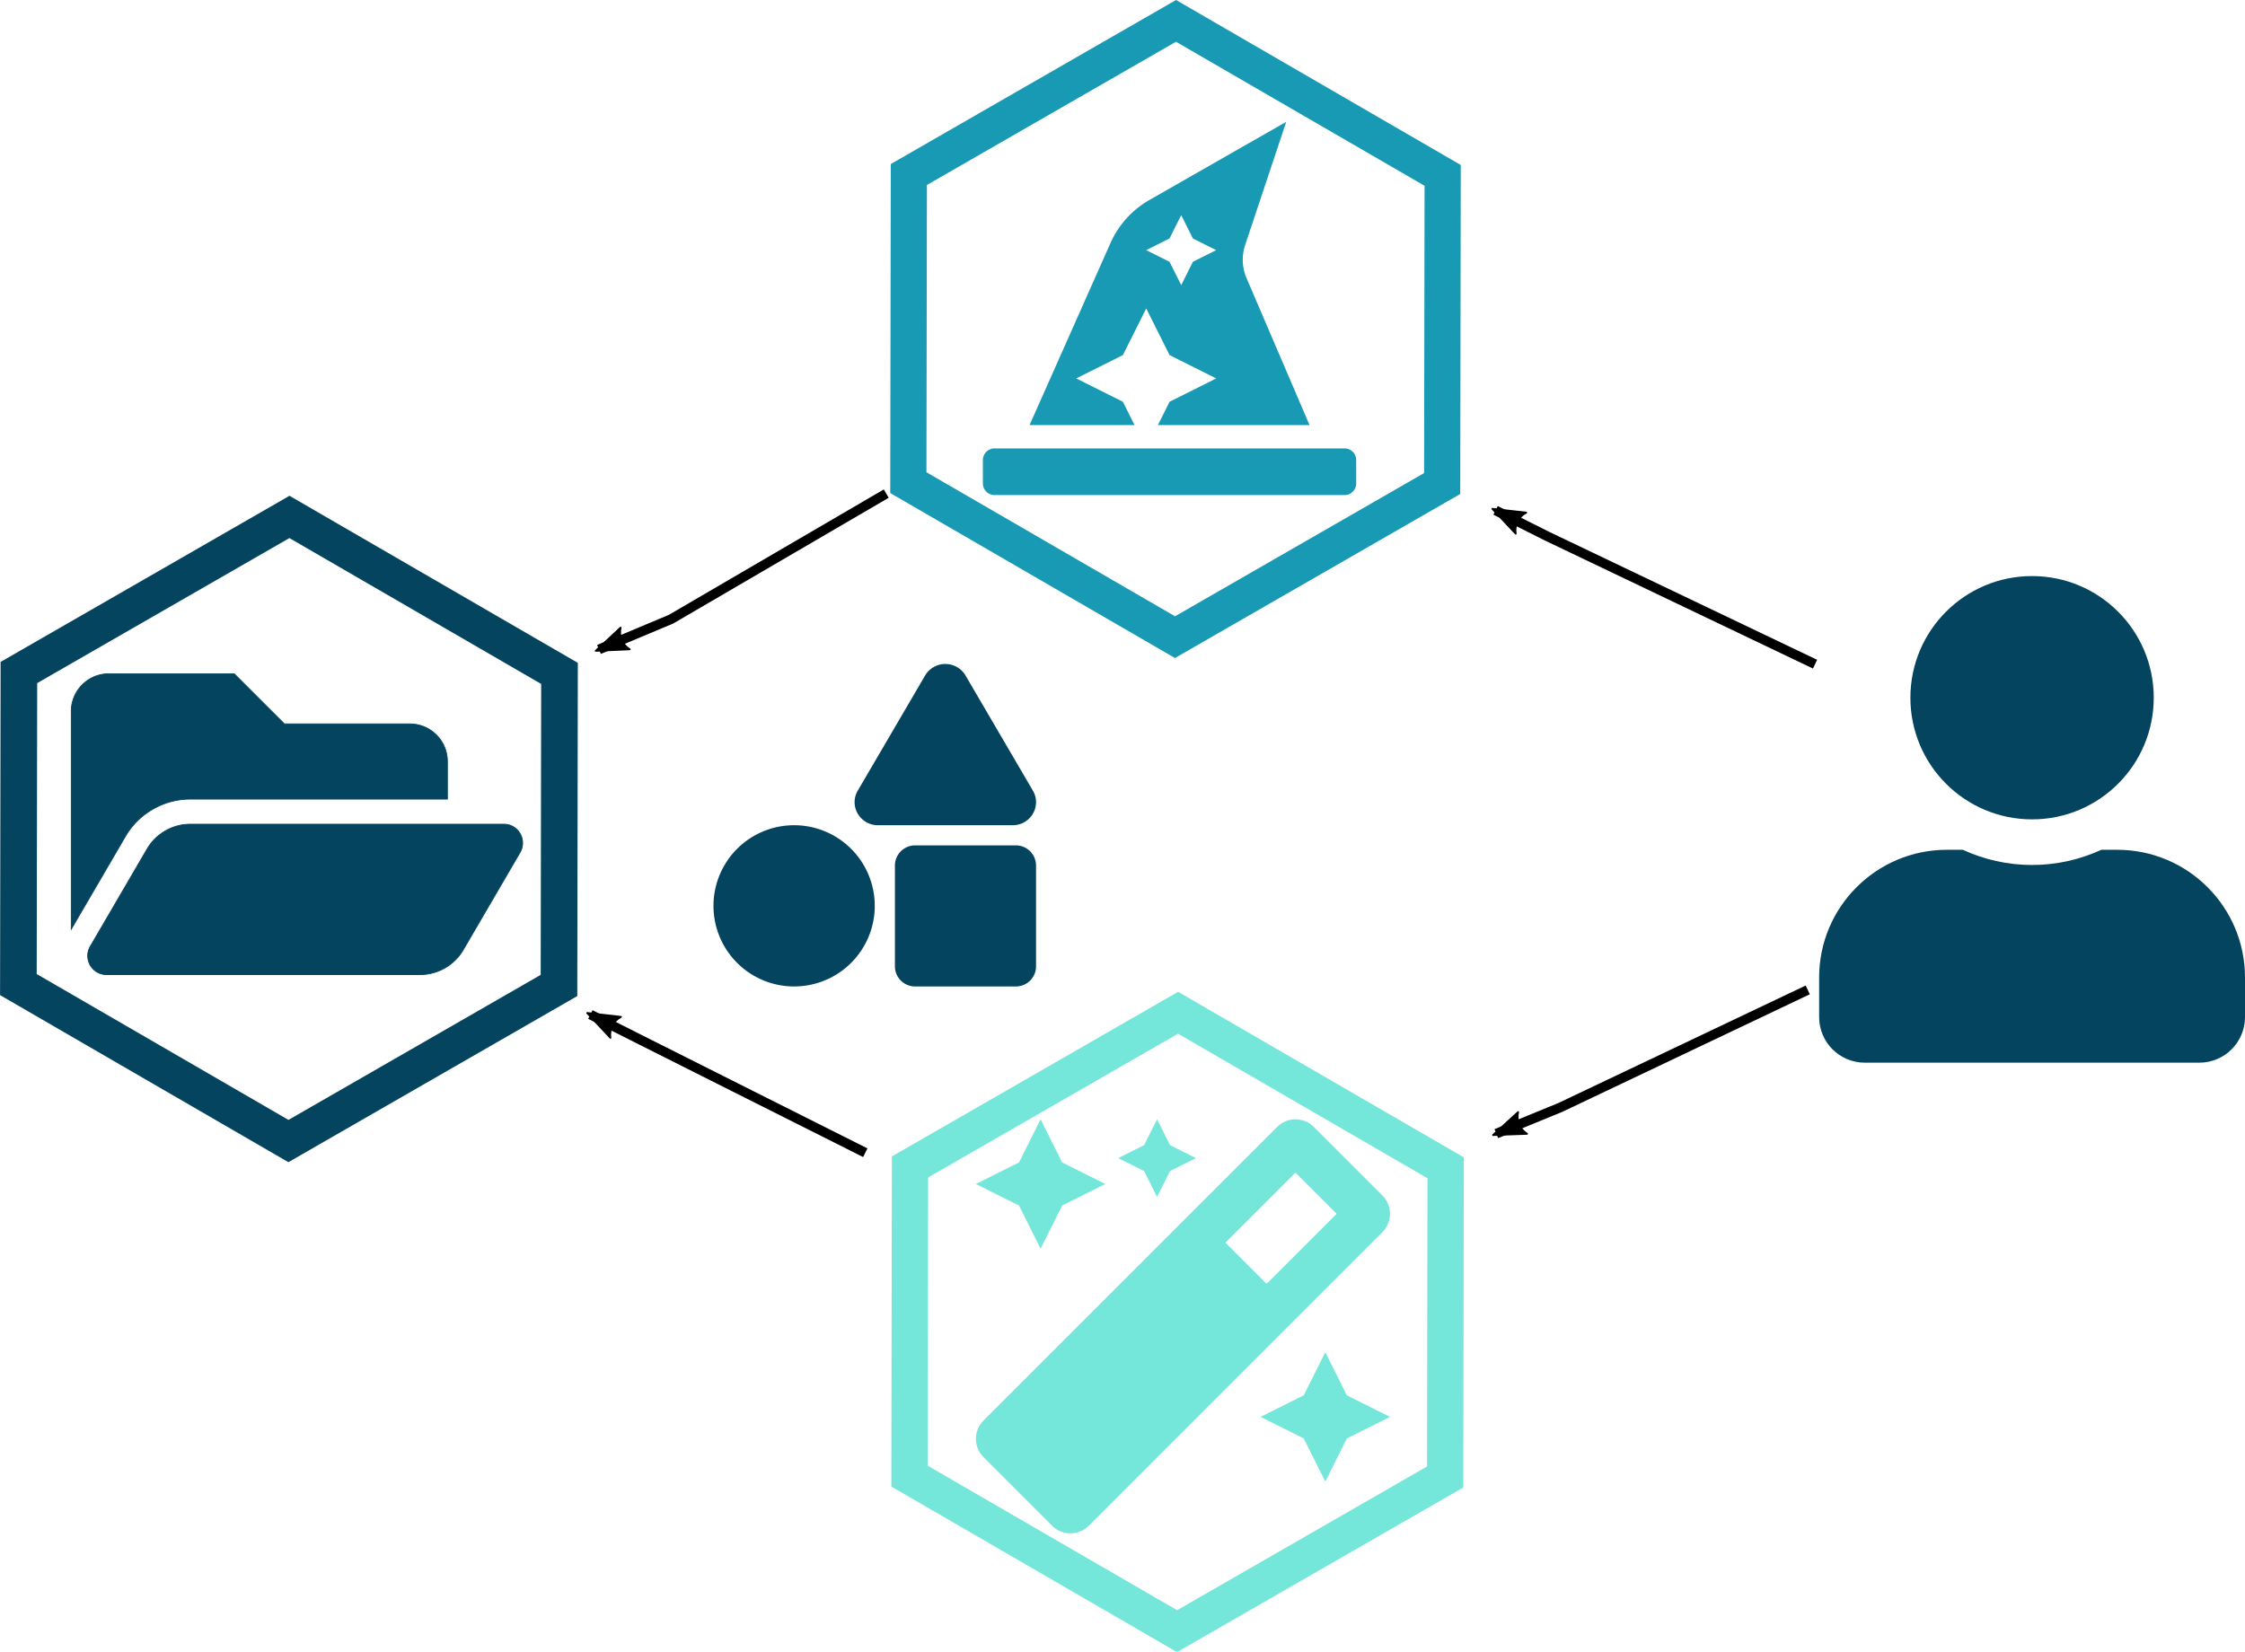<?xml version="1.0" encoding="UTF-8" standalone="no"?>
<!-- Created with Inkscape (http://www.inkscape.org/) -->

<svg
   xmlns:dc="http://purl.org/dc/elements/1.1/"
   xmlns:cc="http://creativecommons.org/ns#"
   xmlns:rdf="http://www.w3.org/1999/02/22-rdf-syntax-ns#"
   xmlns:svg="http://www.w3.org/2000/svg"
   xmlns="http://www.w3.org/2000/svg"
   xmlns:sodipodi="http://sodipodi.sourceforge.net/DTD/sodipodi-0.dtd"
   xmlns:inkscape="http://www.inkscape.org/namespaces/inkscape"
   width="421.97mm"
   height="310.486mm"
   viewBox="0 0 421.97 310.486"
   version="1.1"
   id="svg1547"
   inkscape:version="0.92.3 (2405546, 2018-03-11)"
   sodipodi:docname="interoperability.svg">
  <defs
     id="defs1541">
    <marker
       inkscape:stockid="Arrow2Lend"
       orient="auto"
       refY="0"
       refX="0"
       id="Arrow2Lend"
       style="overflow:visible"
       inkscape:isstock="true">
      <path
         id="path1607"
         style="fill:#000000;fill-opacity:1;fill-rule:evenodd;stroke:#000000;stroke-width:0.625;stroke-linejoin:round;stroke-opacity:1"
         d="M 8.719,4.034 -2.207,0.016 8.719,-4.002 c -1.745,2.372 -1.735,5.617 -6e-7,8.035 z"
         transform="matrix(-1.1,0,0,-1.1,-1.1,0)"
         inkscape:connector-curvature="0" />
    </marker>
    <marker
       inkscape:stockid="Arrow1Lend"
       orient="auto"
       refY="0"
       refX="0"
       id="Arrow1Lend"
       style="overflow:visible"
       inkscape:isstock="true">
      <path
         id="path1589"
         d="M 0,0 5,-5 -12.5,0 5,5 Z"
         style="fill:#000000;fill-opacity:1;fill-rule:evenodd;stroke:#000000;stroke-width:1pt;stroke-opacity:1"
         transform="matrix(-0.8,0,0,-0.8,-10,0)"
         inkscape:connector-curvature="0" />
    </marker>
    <marker
       inkscape:stockid="ExperimentalArrow"
       orient="auto-start-reverse"
       refY="3"
       refX="5"
       id="ExperimentalArrow"
       inkscape:isstock="true">
      <path
         id="path1839"
         d="M 10,3 0,6 V 0 Z"
         style="fill:context-stroke;stroke:#000000;stroke-opacity:1"
         inkscape:connector-curvature="0" />
    </marker>
    <marker
       inkscape:stockid="EmptyTriangleInL"
       orient="auto"
       refY="0"
       refX="0"
       id="EmptyTriangleInL"
       style="overflow:visible"
       inkscape:isstock="true">
      <path
         id="path1737"
         d="M 5.77,0 -2.88,5 V -5 Z"
         style="fill:#ffffff;fill-rule:evenodd;stroke:#000000;stroke-width:1pt;stroke-opacity:1"
         transform="matrix(-0.8,0,0,-0.8,4.8,0)"
         inkscape:connector-curvature="0" />
    </marker>
    <marker
       inkscape:stockid="Arrow1Send"
       orient="auto"
       refY="0"
       refX="0"
       id="Arrow1Send"
       style="overflow:visible"
       inkscape:isstock="true">
      <path
         id="path1601"
         d="M 0,0 5,-5 -12.5,0 5,5 Z"
         style="fill:#000000;fill-opacity:1;fill-rule:evenodd;stroke:#000000;stroke-width:1pt;stroke-opacity:1"
         transform="matrix(-0.2,0,0,-0.2,-1.2,0)"
         inkscape:connector-curvature="0" />
    </marker>
    <marker
       inkscape:isstock="true"
       style="overflow:visible"
       id="marker10205"
       refX="0"
       refY="0"
       orient="auto"
       inkscape:stockid="Arrow2Lend">
      <path
         inkscape:connector-curvature="0"
         transform="matrix(-1.1,0,0,-1.1,-1.1,0)"
         d="M 8.719,4.034 -2.207,0.016 8.719,-4.002 c -1.745,2.372 -1.735,5.617 -6e-7,8.035 z"
         style="fill:#a5a5a5;fill-opacity:0;fill-rule:evenodd;stroke:#a5a5a5;stroke-width:0.625;stroke-linejoin:round;stroke-opacity:0"
         id="path10203" />
    </marker>
    <marker
       inkscape:stockid="Arrow2Lend"
       orient="auto"
       refY="0"
       refX="0"
       id="marker11687"
       style="overflow:visible"
       inkscape:isstock="true">
      <path
         inkscape:connector-curvature="0"
         id="path11685"
         style="fill:#05445e;fill-opacity:1;fill-rule:evenodd;stroke:#05445e;stroke-width:0.625;stroke-linejoin:round;stroke-opacity:1"
         d="M 8.719,4.034 -2.207,0.016 8.719,-4.002 c -1.745,2.372 -1.735,5.617 -6e-7,8.035 z"
         transform="matrix(-1.1,0,0,-1.1,-1.1,0)" />
    </marker>
    <marker
       inkscape:stockid="Arrow2Lend"
       orient="auto"
       refY="0"
       refX="0"
       id="Arrow2Lend-7"
       style="overflow:visible"
       inkscape:isstock="true">
      <path
         inkscape:connector-curvature="0"
         id="path1607-0"
         style="fill:#000000;fill-opacity:1;fill-rule:evenodd;stroke:#000000;stroke-width:0.625;stroke-linejoin:round;stroke-opacity:1"
         d="M 8.719,4.034 -2.207,0.016 8.719,-4.002 c -1.745,2.372 -1.735,5.617 -6e-7,8.035 z"
         transform="matrix(-1.1,0,0,-1.1,-1.1,0)" />
    </marker>
    <marker
       inkscape:stockid="Arrow2Lend"
       orient="auto"
       refY="0"
       refX="0"
       id="Arrow2Lend-7-3"
       style="overflow:visible"
       inkscape:isstock="true">
      <path
         inkscape:connector-curvature="0"
         id="path1607-0-6"
         style="fill:#000000;fill-opacity:1;fill-rule:evenodd;stroke:#000000;stroke-width:0.625;stroke-linejoin:round;stroke-opacity:1"
         d="M 8.719,4.034 -2.207,0.016 8.719,-4.002 c -1.745,2.372 -1.735,5.617 -6e-7,8.035 z"
         transform="matrix(-1.1,0,0,-1.1,-1.1,0)" />
    </marker>
    <marker
       inkscape:stockid="Arrow2Lend"
       orient="auto"
       refY="0"
       refX="0"
       id="Arrow2Lend-7-7"
       style="overflow:visible"
       inkscape:isstock="true">
      <path
         inkscape:connector-curvature="0"
         id="path1607-0-9"
         style="fill:#000000;fill-opacity:1;fill-rule:evenodd;stroke:#000000;stroke-width:0.625;stroke-linejoin:round;stroke-opacity:1"
         d="M 8.719,4.034 -2.207,0.016 8.719,-4.002 c -1.745,2.372 -1.735,5.617 -6e-7,8.035 z"
         transform="matrix(-1.1,0,0,-1.1,-1.1,0)" />
    </marker>
    <marker
       inkscape:stockid="Arrow2Lend"
       orient="auto"
       refY="0"
       refX="0"
       id="Arrow2Lend-7-7-0"
       style="overflow:visible"
       inkscape:isstock="true">
      <path
         inkscape:connector-curvature="0"
         id="path1607-0-9-2"
         style="fill:#000000;fill-opacity:1;fill-rule:evenodd;stroke:#000000;stroke-width:0.625;stroke-linejoin:round;stroke-opacity:1"
         d="M 8.719,4.034 -2.207,0.016 8.719,-4.002 c -1.745,2.372 -1.735,5.617 -6e-7,8.035 z"
         transform="matrix(-1.1,0,0,-1.1,-1.1,0)" />
    </marker>
    <marker
       inkscape:stockid="Arrow2Lend"
       orient="auto"
       refY="0"
       refX="0"
       id="Arrow2Lend-7-7-0-7"
       style="overflow:visible"
       inkscape:isstock="true">
      <path
         inkscape:connector-curvature="0"
         id="path1607-0-9-2-5"
         style="fill:#000000;fill-opacity:1;fill-rule:evenodd;stroke:#000000;stroke-width:0.625;stroke-linejoin:round;stroke-opacity:1"
         d="M 8.719,4.034 -2.207,0.016 8.719,-4.002 c -1.745,2.372 -1.735,5.617 -6e-7,8.035 z"
         transform="matrix(-1.1,0,0,-1.1,-1.1,0)" />
    </marker>
  </defs>
  <sodipodi:namedview
     id="base"
     pagecolor="#ffffff"
     bordercolor="#666666"
     borderopacity="1.0"
     inkscape:pageopacity="0.0"
     inkscape:pageshadow="2"
     inkscape:zoom="0.49497475"
     inkscape:cx="446.74941"
     inkscape:cy="540.56448"
     inkscape:document-units="mm"
     inkscape:current-layer="layer1"
     showgrid="false"
     fit-margin-top="0"
     fit-margin-left="0"
     fit-margin-right="0"
     fit-margin-bottom="0"
     inkscape:snap-global="false"
     inkscape:window-width="1366"
     inkscape:window-height="713"
     inkscape:window-x="0"
     inkscape:window-y="27"
     inkscape:window-maximized="1"
     showguides="true"
     inkscape:guide-bbox="true">
    <sodipodi:guide
       position="142.119,186.449"
       orientation="0,1"
       id="guide14012"
       inkscape:locked="false" />
    <sodipodi:guide
       position="170.845,123.705"
       orientation="0,1"
       id="guide14014"
       inkscape:locked="false" />
    <sodipodi:guide
       position="220.738,212.151"
       orientation="1,0"
       id="guide14016"
       inkscape:locked="false" />
    <sodipodi:guide
       position="340.179,147.895"
       orientation="1,0"
       id="guide14384"
       inkscape:locked="false" />
  </sodipodi:namedview>
  <g
     inkscape:label="Calque 1"
     inkscape:groupmode="layer"
     id="layer1"
     transform="translate(430.75,30.743)">
    <g
       transform="matrix(0.763,0,0,0.763,-452,43.844)"
       id="g823"
       style="stroke:#05445e;stroke-opacity:1">
      <path
         sodipodi:type="star"
         style="fill:none;fill-opacity:1;stroke:#05445e;stroke-width:9.022;stroke-miterlimit:4;stroke-dasharray:none;stroke-opacity:1"
         id="path2549-3"
         sodipodi:sides="6"
         sodipodi:cx="99.029762"
         sodipodi:cy="106.5"
         sodipodi:r1="76.888199"
         sodipodi:r2="66.587135"
         sodipodi:arg1="0.5252436"
         sodipodi:arg2="1.0488424"
         inkscape:flatsided="true"
         inkscape:rounded="0"
         inkscape:randomized="0"
         d="M 165.554,145.054 98.903,183.388 32.379,144.835 32.506,67.946 99.156,29.612 165.68,68.165 Z" />
      <path
         style="fill:#05445e;fill-opacity:1;stroke-width:0.193;stroke:#05445e;stroke-opacity:1"
         id="path2-6"
         d="m 155.965,112.284 -13.982,23.969 a 12.355,12.355 0 0 1 -10.672,6.13 H 54.095 c -3.576,0 -5.804,-3.879 -4.002,-6.968 l 13.982,-23.969 a 12.356,12.356 0 0 1 10.673,-6.13 h 77.216 c 3.576,0 5.804,3.879 4.002,6.968 z M 74.747,99.138 h 63.323 v -9.267 c 0,-5.118 -4.149,-9.267 -9.267,-9.267 H 97.914 L 85.558,68.249 H 54.669 c -5.118,0 -9.267,4.149 -9.267,9.267 v 53.679 l 13.336,-22.861 c 3.308,-5.672 9.443,-9.195 16.009,-9.195 z"
         inkscape:connector-curvature="0" />
    </g>
    <path
       inkscape:connector-curvature="0"
       d="m -48.803,123.295 c 12.632,0 22.87,-10.238 22.87,-22.87 0,-12.632 -10.238,-22.87 -22.87,-22.87 -12.632,0 -22.87,10.238 -22.87,22.87 0,12.632 10.238,22.87 22.87,22.87 z m 16.009,5.718 h -2.984 c -3.967,1.822 -8.38,2.859 -13.025,2.859 -4.646,0 -9.041,-1.036 -13.025,-2.859 h -2.984 c -13.258,0 -24.014,10.756 -24.014,24.014 v 7.433 c 0,4.735 3.842,8.576 8.576,8.576 h 62.894 c 4.735,0 8.576,-3.842 8.576,-8.576 v -7.433 c 0,-13.258 -10.756,-24.014 -24.014,-24.014 z"
       id="path2-7"
       style="fill:#05445e;fill-opacity:1;stroke-width:0.179" />
    <path
       style="fill:none;stroke:#000000;stroke-width:1.818;stroke-linecap:butt;stroke-linejoin:miter;stroke-miterlimit:4;stroke-dasharray:none;stroke-opacity:1;marker-end:url(#Arrow2Lend-7)"
       d="m -268.11,185.966 -42.089,-21.143 -9.588,-4.837"
       id="path1584-9"
       inkscape:connector-curvature="0"
       sodipodi:nodetypes="ccc" />
    <g
       id="g8245"
       transform="matrix(0.756,0,0,0.756,-59.151,55.154)">
      <path
         d="m -132.236,253.667 -66.65,38.335 -66.524,-38.554 0.126,-76.888 66.65,-38.335 66.524,38.554 z"
         inkscape:randomized="0"
         inkscape:rounded="0"
         inkscape:flatsided="true"
         sodipodi:arg2="1.0488424"
         sodipodi:arg1="0.5252436"
         sodipodi:r2="66.587135"
         sodipodi:r1="76.888199"
         sodipodi:cy="215.11295"
         sodipodi:cx="-198.75964"
         sodipodi:sides="6"
         id="path2549-1"
         style="fill:none;fill-opacity:1;stroke:#75e6da;stroke-width:9.022;stroke-miterlimit:4;stroke-dasharray:none;stroke-opacity:1"
         sodipodi:type="star" />
      <path
         style="fill:#75e6da;fill-opacity:1;stroke-width:0.201"
         id="path2-8"
         d="m -203.857,184.022 3.218,-6.435 6.435,-3.218 -6.435,-3.218 -3.218,-6.435 -3.218,6.435 -6.435,3.218 6.435,3.218 z m -28.958,12.87 5.361,-10.724 10.726,-5.363 -10.726,-5.363 -5.361,-10.724 -5.361,10.724 -10.726,5.363 10.726,5.363 z m 70.785,25.74 -5.361,10.724 -10.726,5.363 10.726,5.363 5.361,10.724 5.361,-10.724 10.726,-5.363 -10.726,-5.363 z m 14.201,-38.966 -17.063,-17.063 c -1.255,-1.259 -2.902,-1.886 -4.549,-1.886 -1.647,0 -3.294,0.627 -4.551,1.886 l -73.026,73.026 c -2.514,2.514 -2.514,6.588 0,9.1 l 17.063,17.063 c 1.257,1.257 2.904,1.884 4.549,1.884 1.647,0 3.294,-0.627 4.551,-1.884 l 73.026,-73.028 c 2.514,-2.51 2.514,-6.586 0,-9.098 z m -28.791,21.966 -10.238,-10.238 17.415,-17.415 10.238,10.238 z"
         inkscape:connector-curvature="0" />
    </g>
    <g
       id="g8325"
       transform="translate(-8.904,51.195)">
      <path
         d="m -150.777,8.963 -50.216,28.882 -50.121,-29.047 0.095,-57.93 50.216,-28.882 50.121,29.047 z"
         inkscape:randomized="0"
         inkscape:rounded="0"
         inkscape:flatsided="true"
         sodipodi:arg2="1.0488424"
         sodipodi:arg1="0.5252436"
         sodipodi:r2="50.16877"
         sodipodi:r1="57.929909"
         sodipodi:cy="-20.084249"
         sodipodi:cx="-200.8978"
         sodipodi:sides="6"
         id="path2549"
         style="fill:none;fill-opacity:1;stroke:#189ab4;stroke-width:6.797;stroke-miterlimit:4;stroke-dasharray:none;stroke-opacity:1"
         sodipodi:type="star" />
      <path
         inkscape:connector-curvature="0"
         d="m -169.126,2.362 h -65.784 c -1.212,0 -2.193,0.981 -2.193,2.193 v 4.386 c 0,1.212 0.981,2.193 2.193,2.193 h 65.784 c 1.212,0 2.193,-0.981 2.193,-2.193 v -4.386 c 0,-1.212 -0.981,-2.193 -2.193,-2.193 z m -41.663,-8.771 -8.771,-4.386 8.771,-4.386 4.386,-8.771 4.386,8.771 8.771,4.386 -8.771,4.386 -2.193,4.386 h 28.506 l -11.842,-27.633 a 8.765,8.765 0 0 1 -0.259,-6.229 l 7.716,-23.15 -25.708,14.69 a 17.541,17.541 0 0 0 -7.327,8.106 l -15.207,34.216 h 19.735 z m 8.771,-30.699 2.193,-4.386 2.193,4.386 4.386,2.193 -4.386,2.193 -2.193,4.386 -2.193,-4.386 -4.386,-2.193 z"
         id="path2"
         style="fill:#189ab4;fill-opacity:1;stroke-width:0.137" />
    </g>
    <path
       style="fill:none;stroke:#000000;stroke-width:1.818;stroke-linecap:butt;stroke-linejoin:miter;stroke-miterlimit:4;stroke-dasharray:none;stroke-opacity:1;marker-end:url(#Arrow2Lend-7-7)"
       d="m -264.172,62.052 -40.447,23.607 -13.552,5.686"
       id="path1584-9-2"
       inkscape:connector-curvature="0"
       sodipodi:nodetypes="ccc" />
    <path
       style="fill:none;stroke:#000000;stroke-width:1.818;stroke-linecap:butt;stroke-linejoin:miter;stroke-miterlimit:4;stroke-dasharray:none;stroke-opacity:1;marker-end:url(#Arrow2Lend-7-7-0)"
       d="m -89.596,94.12 -50.275,-24.018 -9.772,-4.897"
       id="path1584-9-2-3"
       inkscape:connector-curvature="0"
       sodipodi:nodetypes="ccc" />
    <path
       style="fill:none;stroke:#000000;stroke-width:1.818;stroke-linecap:butt;stroke-linejoin:miter;stroke-miterlimit:4;stroke-dasharray:none;stroke-opacity:1;marker-end:url(#Arrow2Lend-7-7-0-7)"
       d="m -90.97,155.355 -46.495,22.095 -12.04,4.93"
       id="path1584-9-2-3-9"
       inkscape:connector-curvature="0"
       sodipodi:nodetypes="ccc" />
    <path
       inkscape:connector-curvature="0"
       d="m -281.488,124.395 a 15.157,15.157 0 1 0 15.157,15.157 15.157,15.157 0 0 0 -15.157,-15.157 z m 44.88,-6.496 -12.662,-21.652 a 4.412,4.412 0 0 0 -7.595,0 l -12.662,21.652 c -1.686,2.887 0.424,6.496 3.8,6.496 h 25.32 c 3.376,0 5.486,-3.609 3.8,-6.496 z m -3.197,10.286 h -18.947 a 3.789,3.789 0 0 0 -3.789,3.789 v 18.947 a 3.789,3.789 0 0 0 3.789,3.789 h 18.947 a 3.789,3.789 0 0 0 3.789,-3.789 v -18.947 a 3.789,3.789 0 0 0 -3.789,-3.789 z"
       id="path2-3"
       style="stroke-width:0.118;fill:#05445e;fill-opacity:1" />
  </g>
</svg>
